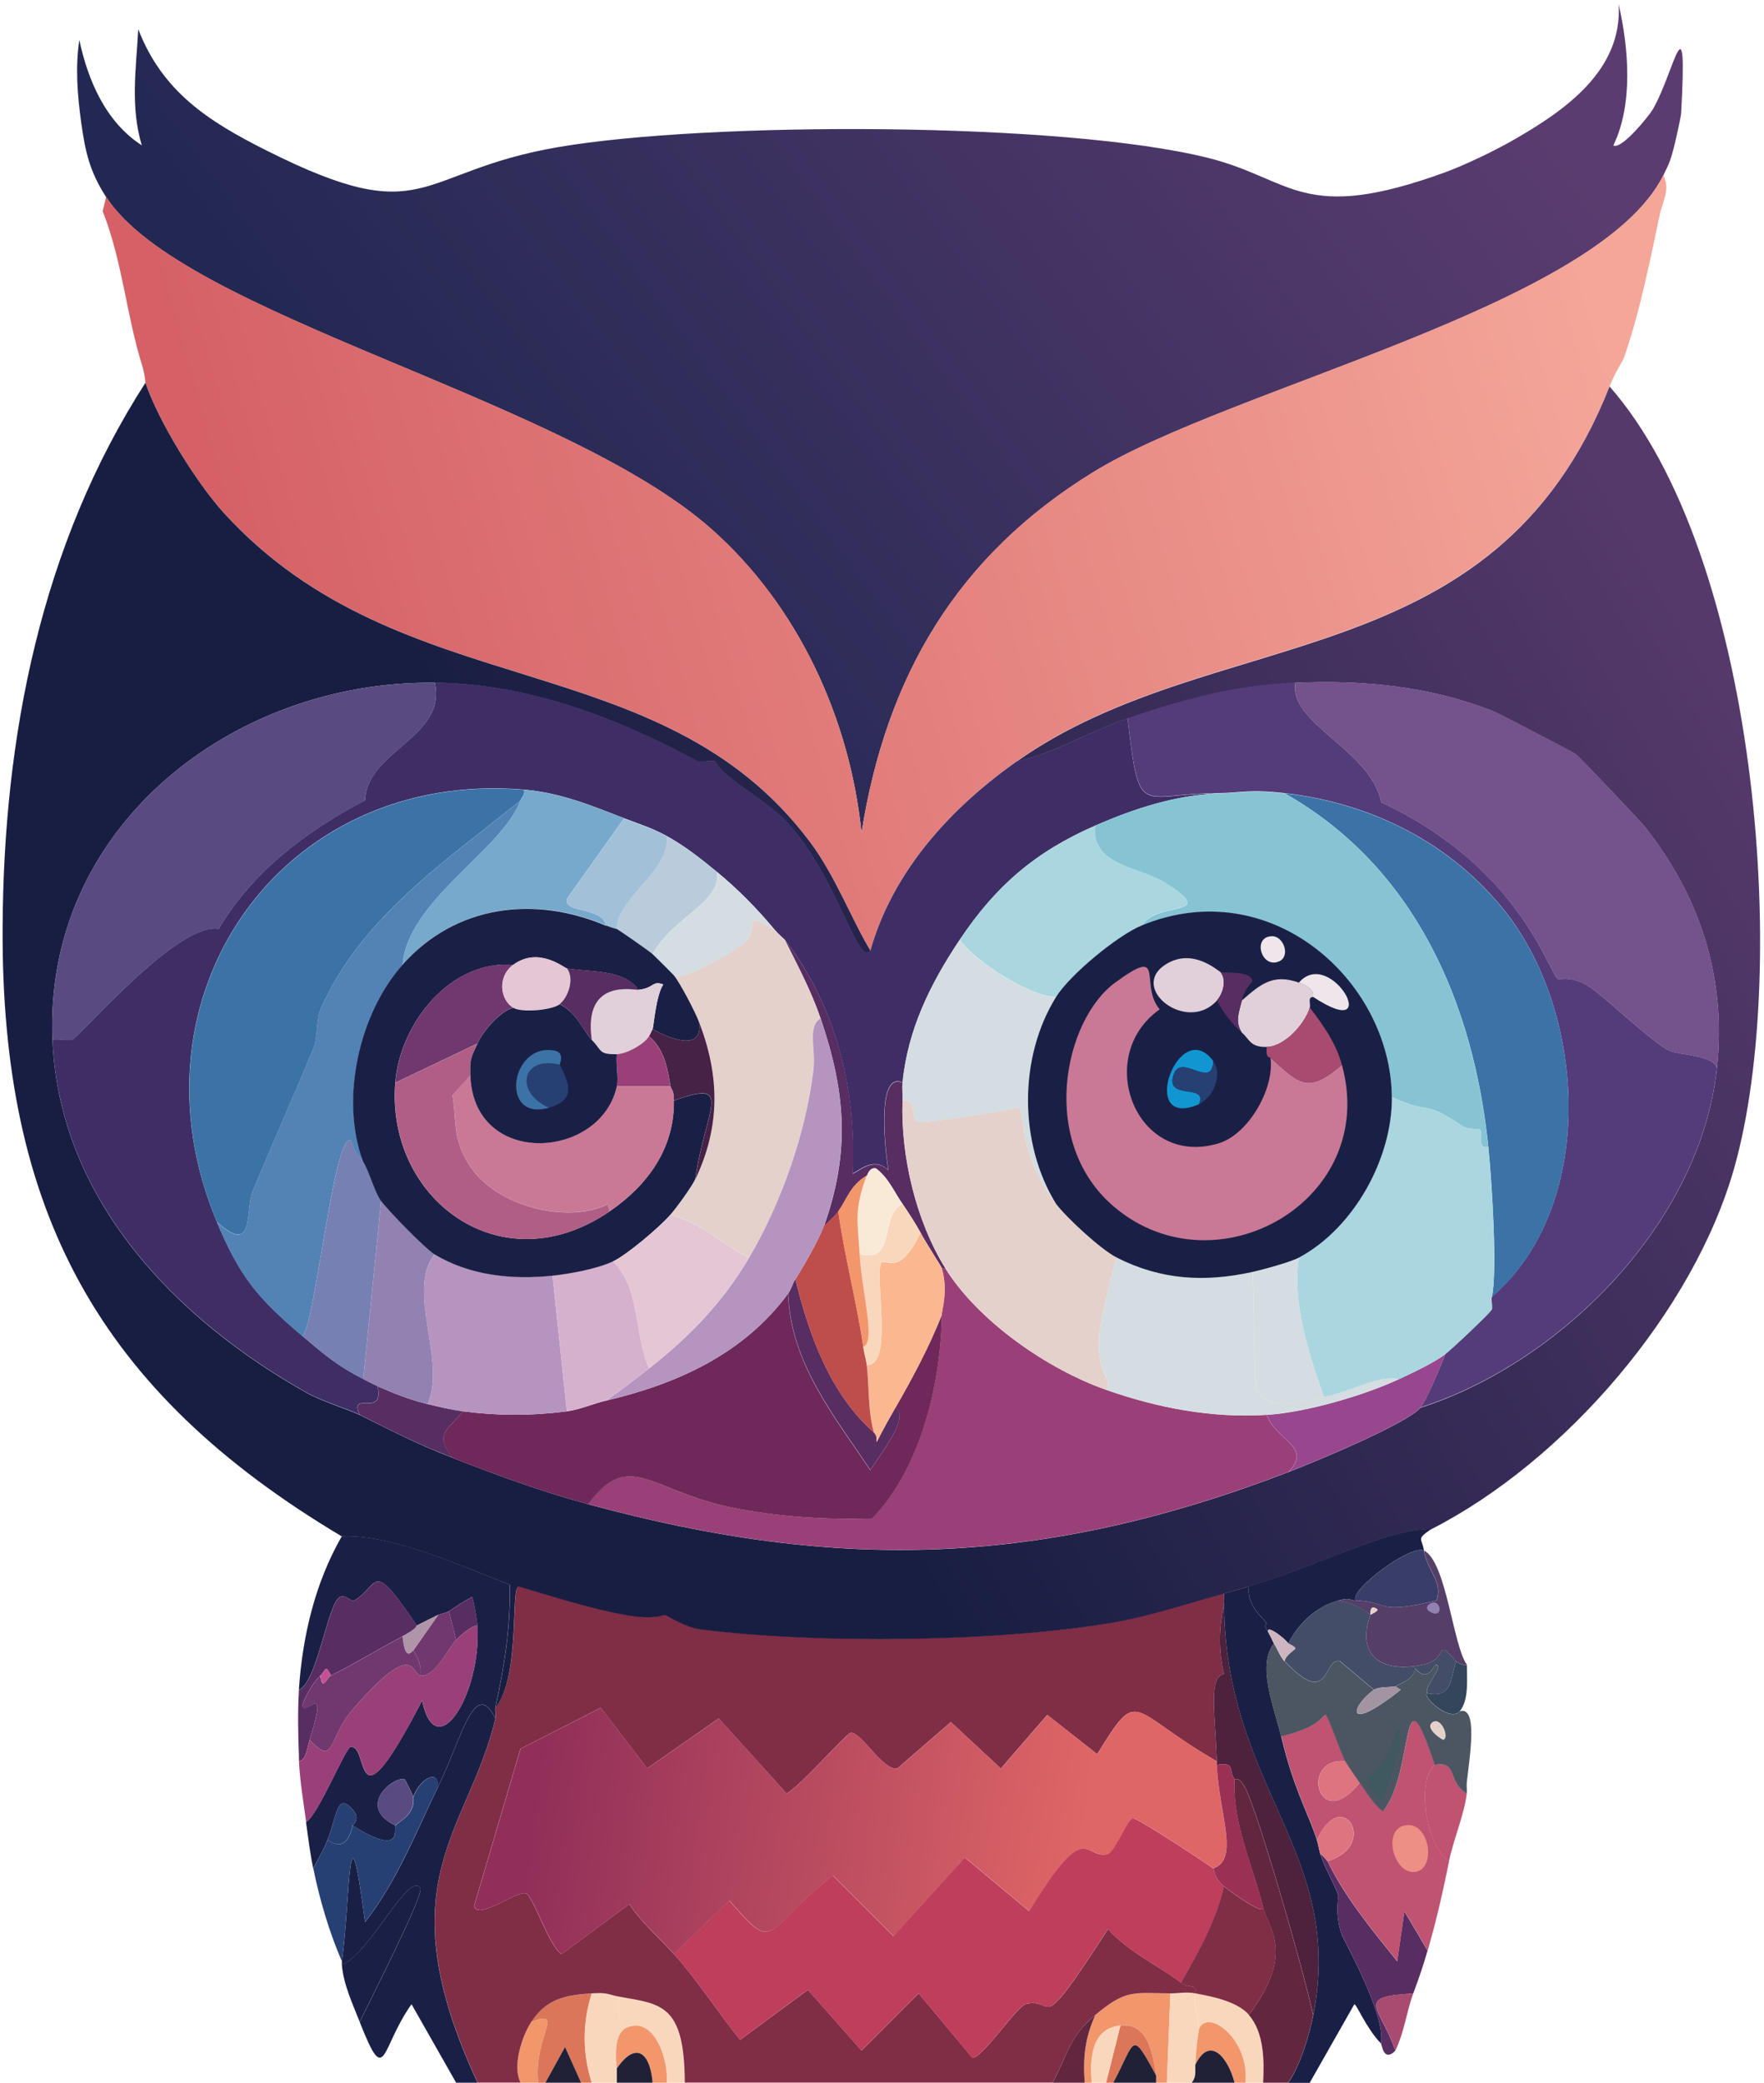 <?xml version="1.0" encoding="UTF-8"?>
<!-- Generated by Pixelmator Pro 3.5.1 -->
<svg width="155" height="183" viewBox="0 0 155 183" xmlns="http://www.w3.org/2000/svg">
    <g id="Group">
        <g id="g1">
            <path id="Path" fill="#f2966c" stroke="none" d="M 102.84 175.15 L 102.53 183 C 102.22 183 101.9 183 101.59 183 L 101.59 182.37 C 101.25 180.3 100.87 177.74 98.45 177.98 C 96.08 178.21 95.71 180.54 95.94 183 C 95.73 183 95.52 183 95.31 183 C 95.15 180.79 95.33 179.05 96.25 177.04 C 98.96 174.79 99.55 175.13 102.84 175.16 Z"/>
            <path id="path1" fill="#f9d7bc" stroke="none" d="M 109.75 177.04 C 111.08 178.56 111.12 181.09 111.01 183 C 110.49 183 109.96 183 109.44 183 C 109.84 179.22 106.15 176.41 105.36 178.29 C 105.35 177.3 104.81 176.19 105.05 175.15 C 106.54 175.42 108.73 175.86 109.76 177.03 Z"/>
            <path id="path2" fill="#f9d7bc" stroke="none" d="M 105.04 175.15 C 104.81 176.18 105.34 177.3 105.35 178.29 C 105.35 178.45 105.12 179.25 105.04 181.43 C 105.02 182.04 105.14 182.45 104.73 183 C 104 183 103.27 183 102.53 183 L 102.84 175.15 C 103.64 175.15 104.16 174.99 105.04 175.15 Z"/>
            <path id="path3" fill="#f2966c" stroke="none" d="M 109.43 183 C 109.12 183 108.8 183 108.49 183 C 107.93 180.88 106.35 178.75 105.04 181.43 C 105.13 179.26 105.36 178.45 105.35 178.29 C 106.14 176.4 109.83 179.21 109.43 183 Z"/>
            <path id="path4" fill="#db7658" stroke="none" d="M 101.59 182.37 C 99.34 178.23 99.81 179.28 97.82 183 C 97.61 183 97.4 183 97.19 183 L 98.45 177.98 C 100.87 177.74 101.25 180.31 101.59 182.37 Z"/>
            <path id="path5" fill="#202037" stroke="none" d="M 108.49 183 C 107.23 183 105.98 183 104.72 183 C 105.14 182.45 105.01 182.04 105.03 181.43 C 106.34 178.75 107.93 180.88 108.48 183 Z"/>
            <path id="path6" fill="#202037" stroke="none" d="M 101.59 182.37 L 101.59 183 C 100.33 183 99.08 183 97.82 183 C 99.81 179.29 99.34 178.23 101.59 182.37 Z"/>
            <path id="path7" fill="#f9d7bc" stroke="none" d="M 98.45 177.98 L 97.19 183 C 96.77 183 96.35 183 95.93 183 C 95.7 180.54 96.07 178.21 98.44 177.98 Z"/>
        </g>
        <g id="g2">
            <path id="path8" fill="#db7658" stroke="none" d="M 52 175.15 C 51.18 177.75 51.17 180.37 52 183 C 51.69 183 51.37 183 51.06 183 L 49.65 179.86 L 47.92 183 C 47.71 183 47.5 183 47.29 183 C 46.85 178.93 49.74 176.49 46.66 177.67 C 48.02 175.59 49.74 175.31 51.99 175.16 Z"/>
            <path id="path9" fill="#f9d7bc" stroke="none" d="M 54.51 175.47 C 53.94 176.57 54.84 178.08 54.82 178.29 C 54.81 178.47 53.89 178.57 54.19 181.74 L 54.19 183 C 53.46 183 52.73 183 51.99 183 C 51.16 180.38 51.17 177.75 51.99 175.15 C 53.44 175.05 53.32 175.25 54.5 175.46 Z"/>
            <path id="path10" fill="#f9d7bc" stroke="none" d="M 60.16 183 C 59.64 183 59.11 183 58.59 183 C 58.75 180.78 57.36 176.86 54.82 178.29 C 54.83 178.08 53.93 176.56 54.51 175.47 C 58.1 176.12 60.13 176.14 60.16 183 Z"/>
            <path id="path11" fill="#f2966c" stroke="none" d="M 58.59 183 C 58.17 183 57.75 183 57.33 183 C 57.12 180.4 55.89 179.3 54.19 181.74 C 53.89 178.56 54.81 178.47 54.82 178.29 C 57.35 176.86 58.74 180.78 58.59 183 Z"/>
            <path id="path12" fill="#f2966c" stroke="none" d="M 47.3 183 C 46.78 183 46.25 183 45.73 183 C 45.01 181.59 45.83 178.96 46.67 177.67 C 49.75 176.49 46.86 178.93 47.3 183 Z"/>
            <path id="path13" fill="#202037" stroke="none" d="M 57.34 183 C 56.29 183 55.25 183 54.2 183 L 54.2 181.74 C 55.9 179.29 57.13 180.4 57.34 183 Z"/>
            <path id="path14" fill="#202037" stroke="none" d="M 51.06 183 C 50.01 183 48.97 183 47.92 183 L 49.65 179.86 L 51.06 183 Z"/>
        </g>
        <g id="g3">
            <g id="g4">
                <g id="g5">
                    <path id="path15" fill="#802d46" stroke="none" d="M 107.55 140.01 C 107.51 140.31 107.61 140.66 107.55 140.95 C 107.11 143.03 107.04 145 107.55 147.07 C 106.17 147.38 106.78 150.52 106.92 154.76 C 99.08 150.24 100.17 148.05 96.41 154.13 L 92.02 150.68 L 87.94 155.39 L 83.55 151.31 L 78.84 155.39 C 77.6 155.62 75.66 152.16 74.76 152.25 C 74.37 152.29 70.14 157.13 69.11 157.58 L 63.15 150.99 L 56.87 155.38 L 52.79 150.05 C 50.437 151.25 48.083 152.453 45.73 153.66 L 41.65 167.47 C 41.98 168.78 45.37 166.11 46.2 166.37 C 46.84 166.57 48.26 171.06 49.34 171.7 L 55.3 167.31 C 56.38 168.96 57.92 170.26 59.22 171.7 C 61.34 174.06 63.04 176.76 65.03 179.23 C 67.017 177.763 69.003 176.3 70.99 174.84 L 75.7 180.17 L 80.72 175.15 L 85.43 180.8 C 86.24 180.97 89.33 176.29 90.14 176.09 C 92.87 175.42 90.97 179.38 97.36 169.5 C 99.16 171.51 101.69 172.65 103.79 174.21 C 104.57 174.79 105.19 174.23 105.05 175.15 C 104.17 174.99 103.66 175.15 102.85 175.15 C 99.56 175.13 98.97 174.78 96.26 177.03 C 93.94 178.96 93.88 180.42 92.49 182.99 C 81.72 182.99 70.94 182.99 60.17 182.99 C 60.14 176.13 58.11 176.1 54.52 175.46 C 53.34 175.25 53.46 175.05 52.01 175.15 C 49.76 175.3 48.04 175.58 46.68 177.66 C 45.83 178.96 45.01 181.59 45.74 182.99 C 44.48 182.99 43.23 182.99 41.97 182.99 C 33.76 165.29 41.18 160.97 43.54 150.98 C 43.61 150.7 43.48 150.33 43.54 150.04 C 45.76 147.33 44.85 139.44 45.58 139.37 C 48.64 140.27 51.86 141.32 54.99 141.88 C 57.56 142.34 58.27 141.85 58.44 141.88 C 58.61 141.91 60.23 142.96 61.58 143.14 C 71.75 144.44 87.89 144.27 97.98 142.51 C 101.05 141.97 104.5 140.83 107.55 140 Z"/>
                    <path id="path16" fill="#63263f" stroke="none" d="M 115.39 177.04 C 115.04 178.86 114.24 181.47 113.19 183 C 112.46 183 111.73 183 110.99 183 C 111.1 181.08 111.07 178.56 109.73 177.04 C 113.85 171.6 111.41 169.37 110.99 167.63 C 110.08 163.86 108.27 160.23 108.48 156.33 C 108.52 156.38 108.85 156.03 109.42 157.11 C 110.53 159.21 114.54 173.14 115.38 177.04 Z"/>
                    <path id="path17" fill="#63263f" stroke="none" d="M 96.25 177.04 C 95.33 179.05 95.15 180.8 95.31 183 C 94.37 183 93.43 183 92.49 183 C 93.88 180.43 93.93 178.96 96.26 177.04 Z"/>
                    <g id="g6">
                        <linearGradient id="linearGradient1" x1="46.92" y1="157.59" x2="102.97" y2="164.6" gradientUnits="userSpaceOnUse">
                            <stop offset="1e-05" stop-color="#912f59" stop-opacity="1"/>
                            <stop offset="0.86" stop-color="#df6666" stop-opacity="1"/>
                        </linearGradient>
                        <path id="path18" fill="url(#linearGradient1)" stroke="none" d="M 106.92 154.75 C 106.92 154.85 106.92 154.96 106.92 155.06 C 107.08 159.35 108.94 163.34 106.61 164.16 C 106.28 163.91 99.96 159.69 99.55 159.77 C 99.1 159.85 97.97 162.74 97.35 162.91 C 95.26 163.47 95.65 159.42 90.45 167.93 L 84.8 163.22 L 78.52 170.12 L 73.19 164.79 C 66.82 169.86 68.3 171.77 64.09 166.99 L 59.23 171.7 C 57.93 170.25 56.39 168.96 55.31 167.31 L 49.35 171.7 C 48.27 171.05 46.85 166.56 46.21 166.37 C 45.38 166.11 41.99 168.77 41.66 167.47 L 45.74 153.66 C 48.093 152.46 50.447 151.257 52.8 150.05 L 56.88 155.38 L 63.16 150.99 L 69.12 157.58 C 70.14 157.13 74.38 152.29 74.77 152.25 C 75.67 152.16 77.61 155.62 78.85 155.39 L 83.56 151.31 L 87.95 155.39 L 92.03 150.68 L 96.42 154.13 C 100.18 148.04 99.09 150.24 106.93 154.76 Z"/>
                        <path id="path19" fill="#be3e5c" stroke="none" d="M 106.61 164.17 C 106.68 164.23 106.66 165.01 107.55 165.74 C 106.87 168.81 105.31 171.49 103.78 174.21 C 101.68 172.65 99.15 171.51 97.35 169.5 C 90.96 179.38 92.86 175.42 90.13 176.09 C 89.32 176.29 86.24 180.97 85.42 180.8 L 80.71 175.15 L 75.69 180.17 L 70.98 174.84 C 68.993 176.307 67.007 177.77 65.02 179.23 C 63.04 176.76 61.34 174.06 59.21 171.7 L 64.07 166.99 C 68.28 171.77 66.8 169.86 73.17 164.79 L 78.5 170.12 L 84.78 163.22 L 90.43 167.93 C 95.63 159.42 95.25 163.47 97.33 162.91 C 97.95 162.74 99.07 159.86 99.53 159.77 C 99.94 159.69 106.26 163.91 106.59 164.16 Z"/>
                    </g>
                    <path id="path20" fill="#4e213c" stroke="none" d="M 115.39 177.04 C 114.55 173.14 110.54 159.22 109.43 157.11 C 108.86 156.03 108.53 156.37 108.49 156.33 C 107.89 155.57 108.63 154.8 106.92 155.07 C 106.92 154.97 106.92 154.86 106.92 154.76 C 106.78 150.52 106.17 147.38 107.55 147.07 C 107.04 145 107.11 143.03 107.55 140.95 C 107.69 157.13 118.18 162.74 115.4 177.04 Z"/>
                    <path id="path21" fill="#802d46" stroke="none" d="M 111 167.62 C 111.42 169.37 113.86 171.59 109.74 177.03 C 108.71 175.86 106.53 175.42 105.03 175.15 C 105.18 174.23 104.56 174.79 103.77 174.21 C 105.3 171.49 106.85 168.81 107.54 165.74 C 108.23 166.31 111.09 168.34 110.99 167.62 Z"/>
                    <path id="path22" fill="#9b3055" stroke="none" d="M 108.49 156.32 C 108.29 160.22 110.09 163.85 111 167.62 C 111.1 168.34 108.24 166.3 107.55 165.74 C 106.66 165.01 106.68 164.23 106.61 164.17 C 108.95 163.35 107.09 159.36 106.92 155.07 C 108.63 154.8 107.89 155.57 108.49 156.33 Z"/>
                </g>
                <g id="g7">
                    <path id="path23" fill="#1a2045" stroke="none" d="M 43.53 150.99 C 41.17 160.98 33.75 165.3 41.96 183 C 41.33 183 40.7 183 40.08 183 L 36.16 176.1 C 33.4 179.98 33.94 183.59 31.61 177.67 C 32.25 176.29 37.3 166.44 36.94 165.9 C 35.92 164.36 32.46 171.71 30.04 172.65 C 30.04 172.55 30.04 172.44 30.04 172.34 C 30.84 166.49 30.54 157.24 32.08 168.89 C 34.9 165.25 36.54 161.04 38.51 156.96 C 40.63 152.59 41.71 147.38 43.53 151 Z"/>
                    <path id="path24" fill="#1a2045" stroke="none" d="M 43.53 150.05 C 43.47 150.34 43.6 150.71 43.53 150.99 C 41.71 147.37 40.63 152.58 38.51 156.95 C 38.44 155.26 36.76 156.53 36.31 157.89 C 36.31 157.8 35.61 156.34 35.53 156.32 C 34.46 156.11 31.32 158.77 34.75 160.4 C 34.56 160.61 35.52 163.25 30.98 160.4 C 31 160.33 31.74 159.85 30.98 158.99 C 29.62 157.45 29.62 159.49 28.78 161.66 C 28.46 162.5 27.94 163.36 27.52 164.17 C 27.25 162.86 27.07 161.42 26.89 160.09 C 27.93 159.54 30.35 153.55 30.81 153.5 C 32.53 153.31 30.88 161.38 37.09 149.42 C 38.32 155.25 42.32 148.8 41.95 142.83 C 41.93 142.44 41.58 140.4 41.48 140.32 C 40.67 140.72 39.55 141.53 39.44 141.58 C 38.9 141.81 38.54 141.87 38.5 141.89 C 37.88 142.2 37.23 142.51 36.62 142.83 C 32.54 136.77 33.38 139.31 31.13 140.63 C 30.87 140.79 30.38 140.07 29.87 140.32 C 28.78 140.86 27.9 147.8 26.26 148.48 C 26.58 143.76 27.67 139.11 30.03 134.99 C 34.39 134.76 40.5 137.58 44.78 139.23 C 44.88 142.91 44.3 146.48 43.52 150.06 Z"/>
                    <path id="path25" fill="#274073" stroke="none" d="M 38.51 156.95 C 36.53 161.03 34.89 165.24 32.08 168.88 C 30.54 157.23 30.84 166.48 30.04 172.33 C 28.92 169.75 28.09 166.92 27.53 164.17 C 27.94 163.36 28.46 162.49 28.79 161.66 C 30.04 162.56 30.67 161.81 30.99 160.4 C 35.52 163.25 34.56 160.61 34.76 160.4 C 35.2 159.93 36.47 159.45 36.33 157.89 C 36.78 156.53 38.45 155.26 38.53 156.95 Z"/>
                    <path id="path26" fill="#572d62" stroke="none" d="M 36.63 142.83 C 36.56 142.87 36.74 143.04 35.37 143.77 C 33.27 144.9 31.2 146.15 29.09 147.22 C 28.55 146.19 28.69 146.73 28.15 147.22 C 27.31 147.98 26.52 149.74 26.58 149.89 C 26.94 150.79 28.9 147.44 27.21 152.87 C 26.94 153.75 26.9 154.63 26.27 154.75 C 26.27 154.65 26.27 154.54 26.27 154.44 C 26.2 152.64 26.15 150.24 26.27 148.48 C 27.91 147.8 28.79 140.86 29.88 140.32 C 30.38 140.07 30.87 140.79 31.14 140.63 C 33.39 139.31 32.55 136.77 36.63 142.83 Z"/>
                    <path id="path27" fill="#1a2045" stroke="none" d="M 31.61 177.66 C 30.99 176.09 30.17 174.34 30.04 172.64 C 32.46 171.7 35.93 164.35 36.94 165.89 C 37.3 166.43 32.24 176.28 31.61 177.66 Z"/>
                    <path id="path28" fill="#594b81" stroke="none" d="M 36.31 157.89 C 36.45 159.46 35.18 159.93 34.74 160.4 C 31.31 158.77 34.46 156.11 35.52 156.32 C 35.61 156.34 36.3 157.8 36.3 157.89 Z"/>
                    <path id="path29" fill="#274073" stroke="none" d="M 30.98 160.4 C 30.66 161.81 30.03 162.56 28.78 161.66 C 29.62 159.49 29.62 157.45 30.98 158.99 C 31.74 159.85 31 160.33 30.98 160.4 Z"/>
                    <g id="g8">
                        <path id="path30" fill="#9a4078" stroke="none" d="M 41.96 142.83 C 42.32 148.8 38.32 155.25 37.1 149.42 C 30.9 161.38 32.54 153.31 30.82 153.5 C 30.36 153.55 27.94 159.54 26.9 160.09 C 26.66 158.31 26.36 156.55 26.27 154.76 C 26.9 154.64 26.94 153.76 27.21 152.88 C 29.45 155.28 28.77 152.76 30.98 150.21 C 36.49 143.83 36.15 147.13 36.94 147.23 C 38.18 147.38 39.33 144.92 40.08 144.09 C 40.39 143.75 41.46 142.81 41.96 142.83 Z"/>
                        <path id="path31" fill="#70386f" stroke="none" d="M 40.08 144.09 C 39.34 144.92 38.18 147.38 36.94 147.23 C 37.04 146.39 36.78 145.72 36.31 145.03 L 38.51 141.89 C 38.51 141.89 38.91 141.8 39.45 141.58 L 40.08 144.09 Z"/>
                        <path id="path32" fill="#572d62" stroke="none" d="M 41.96 142.83 C 41.46 142.8 40.38 143.75 40.08 144.09 L 39.45 141.58 C 39.56 141.53 40.68 140.72 41.49 140.32 C 41.59 140.4 41.94 142.44 41.96 142.83 Z"/>
                        <path id="path33" fill="#b094a8" stroke="none" d="M 38.51 141.89 L 36.31 145.03 C 36.25 144.94 35.61 146.22 35.37 143.77 C 36.74 143.03 36.56 142.86 36.63 142.83 C 37.25 142.51 37.89 142.2 38.51 141.89 Z"/>
                        <path id="path34" fill="#70386f" stroke="none" d="M 36.31 145.03 C 36.78 145.72 37.04 146.39 36.94 147.23 C 36.15 147.13 36.49 143.83 30.98 150.21 C 28.78 152.76 29.45 155.27 27.21 152.88 C 28.9 147.45 26.94 150.8 26.58 149.9 C 26.52 149.76 27.31 147.99 28.15 147.23 C 28.34 148.66 28.66 147.45 29.09 147.23 C 31.2 146.16 33.27 144.91 35.37 143.78 C 35.61 146.22 36.25 144.95 36.31 145.04 Z"/>
                        <path id="path35" fill="#c45195" stroke="none" d="M 29.1 147.22 C 28.67 147.44 28.35 148.65 28.16 147.22 C 28.7 146.73 28.56 146.19 29.1 147.22 Z"/>
                    </g>
                </g>
            </g>
            <g id="g9">
                <path id="path36" fill="#1a2045" stroke="none" d="M 109.75 139.38 C 109.48 141.1 111.1 142.23 111.32 142.68 C 111.36 142.75 110.8 142.37 111.63 143.78 C 111.73 143.95 111.84 144.25 111.94 144.41 C 110.42 146.29 111.94 149.96 112.57 152.57 C 113.74 157.41 114.91 159.19 115.71 161.67 C 115.83 162.05 115.9 162.55 116.02 162.93 C 116.48 164.33 117.14 165.27 117.59 166.54 C 117.65 166.7 117.24 168.09 117.9 169.99 C 118.07 170.49 121.79 177.01 121.35 179.56 C 120.02 178.18 119.21 176.09 119 176.11 L 115.08 183.01 C 114.45 183.01 113.82 183.01 113.2 183.01 C 114.25 181.48 115.04 178.87 115.4 177.05 C 118.18 162.75 107.69 157.14 107.55 140.96 C 107.61 140.67 107.51 140.32 107.55 140.02 C 108.26 139.83 109.04 139.6 109.75 139.39 Z"/>
                <path id="path37" fill="#572d62" stroke="none" d="M 116.65 163.54 C 118.2 166.74 120.56 169.58 122.77 172.33 L 123.4 167.94 L 125.44 171.39 C 125.02 172.83 124.7 173.74 124.18 175.16 C 119 175.45 121.23 176.24 122.61 180.18 C 121.56 181.25 121.42 179.62 121.35 179.55 C 121.78 177 118.07 170.47 117.9 169.98 C 117.24 168.08 117.64 166.69 117.59 166.53 C 117.14 165.26 116.48 164.32 116.02 162.92 C 116.17 162.94 116.63 163.51 116.65 163.55 Z"/>
                <path id="path38" fill="#bf5371" stroke="none" d="M 128.89 157.58 C 128.63 159.54 127.72 161.6 127.32 163.54 C 125.43 162.36 124.34 156.7 126.06 155.07 C 128.15 154.67 127.11 156.53 128.88 157.58 Z"/>
                <path id="path39" fill="#a94b71" stroke="none" d="M 124.18 175.15 C 123.6 176.74 123.38 178.6 122.61 180.17 C 121.23 176.22 119 175.44 124.18 175.15 Z"/>
                <path id="path40" fill="#1a2045" stroke="none" d="M 125.75 134.36 C 124.41 135.28 124.95 135.12 125.12 136.24 C 123.97 135.66 118.38 139.84 119.16 140.63 C 118.55 140.6 118.6 140.34 117.59 140.63 C 115.67 141.17 114.13 142.59 113.2 144.4 C 112.66 143.7 110.79 142.44 111.63 143.77 C 110.8 142.36 111.35 142.75 111.32 142.67 C 111.1 142.23 109.48 141.09 109.75 139.37 C 115.64 137.64 121.98 134.27 125.75 134.35 Z"/>
                <path id="path41" fill="#cdb6bf" stroke="none" d="M 113.2 144.4 C 113.2 144.4 113.83 144.67 113.83 144.87 C 113.83 144.94 112.92 145.49 112.89 145.97 C 112.47 145.52 112.28 144.89 111.95 144.4 C 111.84 144.24 111.74 143.94 111.64 143.77 C 110.8 142.44 112.67 143.7 113.21 144.4 Z"/>
                <path id="path42" fill="#33465b" stroke="none" d="M 128.89 146.28 C 128.89 147.46 129.09 149.41 128.26 150.36 C 127.38 151.37 124.87 148.97 125.44 148.79 C 127.64 149.22 127.41 147.55 127.95 145.97 C 128.09 146.13 128.61 146.35 128.89 146.28 Z"/>
                <g id="g10">
                    <path id="path43" fill="#bf5371" stroke="none" d="M 118.22 154.75 C 114.11 154.4 115.84 161.25 119.48 156.63 C 120.12 157.52 120.63 158.45 121.52 159.14 C 124.37 155.67 123.01 145.79 126.07 155.06 C 124.35 156.69 125.43 162.35 127.33 163.53 C 126.78 166.24 126.22 168.72 125.45 171.38 L 123.41 167.93 L 122.78 172.32 C 120.57 169.57 118.21 166.73 116.66 163.53 C 121.23 162.15 117.91 156.8 115.72 161.65 C 114.92 159.17 113.75 157.39 112.58 152.55 C 116.09 151.74 116.27 150.61 116.5 150.67 C 116.72 150.72 117.83 154.09 118.23 154.75 Z"/>
                    <path id="path44" fill="#dd7480" stroke="none" d="M 116.65 163.54 C 116.65 163.54 116.17 162.93 116.02 162.91 C 115.9 162.53 115.83 162.04 115.71 161.65 C 117.9 156.81 121.22 162.15 116.65 163.53 Z"/>
                    <path id="path45" fill="#ed8f85" stroke="none" d="M 123.4 160.4 C 125.61 159.89 126.29 164.23 124.34 164.48 C 122.5 164.72 121.43 160.85 123.4 160.4 Z"/>
                    <path id="path46" fill="#dd7480" stroke="none" d="M 118.22 154.75 C 118.59 155.37 119.05 156.04 119.48 156.63 C 115.85 161.25 114.12 154.39 118.22 154.75 Z"/>
                </g>
                <path id="path47" fill="#444d67" stroke="none" d="M 120.42 141.89 C 119.13 145.51 121.45 147.03 124.97 146.28 C 127.48 145.75 125.96 143.75 127.95 145.97 C 127.41 147.56 127.64 149.23 125.44 148.79 C 125.01 148.29 126.88 146.49 126.22 146.28 C 125.96 146.19 125.57 147.97 124.34 146.59 C 124.25 147.46 123.41 147.77 122.61 148.16 C 122.4 148.27 121.13 148.18 120.73 148.47 L 117.75 145.96 C 116.25 145.53 116.93 150.26 112.89 145.96 C 112.93 145.48 113.83 144.93 113.83 144.86 C 113.83 144.66 113.23 144.42 113.2 144.39 C 114.13 142.59 115.68 141.17 117.59 140.62 C 119.49 140.95 120.27 141.82 120.41 141.88 Z"/>
                <g id="g11">
                    <path id="path48" fill="#4c5662" stroke="none" d="M 112.88 145.97 C 116.93 150.27 116.25 145.54 117.74 145.97 L 120.72 148.48 C 118.69 149.94 118.07 152.43 123.07 148.48 L 122.6 148.17 C 123.4 147.78 124.24 147.47 124.33 146.6 C 125.57 147.97 125.95 146.2 126.21 146.29 C 126.87 146.51 125 148.3 125.43 148.8 C 124.87 148.98 127.37 151.38 128.25 150.37 C 129.89 149.84 129.15 154.25 128.88 156.65 C 128.85 156.96 128.92 157.29 128.88 157.59 C 127.11 156.54 128.14 154.68 126.06 155.08 C 123 145.81 124.36 155.69 121.51 159.16 C 120.62 158.47 120.11 157.54 119.47 156.65 C 119.05 156.06 118.59 155.39 118.21 154.77 C 117.82 154.11 116.7 150.74 116.48 150.69 C 116.25 150.63 116.07 151.76 112.56 152.57 C 111.93 149.96 110.41 146.29 111.93 144.41 C 112.26 144.89 112.45 145.53 112.87 145.98 Z"/>
                    <path id="path49" fill="#40585f" stroke="none" d="M 122.77 151.93 C 123.9 152.04 121.61 158.2 121.2 158.21 C 121.08 158.21 119.89 156.59 120.1 156.17 C 120.22 155.93 121.53 155.7 122.77 151.93 Z"/>
                    <path id="path50" fill="#a295a1" stroke="none" d="M 122.61 148.16 L 123.08 148.47 C 118.07 152.42 118.69 149.93 120.73 148.47 C 121.14 148.18 122.4 148.26 122.61 148.16 Z"/>
                    <path id="path51" fill="#e5d1cc" stroke="none" d="M 125.91 151.3 C 126.64 150.87 127.36 152.61 126.85 152.87 C 126.74 152.92 125.06 151.81 125.91 151.3 Z"/>
                </g>
                <path id="path52" fill="#393e68" stroke="none" d="M 125.12 136.24 C 125.4 138.04 126.82 138.96 126.22 140.63 C 120.84 141.91 122.14 140.75 119.16 140.63 C 118.38 139.84 123.98 135.66 125.12 136.24 Z"/>
                <g id="g12">
                    <path id="path53" fill="#553e68" stroke="none" d="M 128.89 146.28 C 128.61 146.34 128.09 146.13 127.95 145.97 C 125.96 143.76 127.48 145.75 124.97 146.28 C 121.45 147.02 119.13 145.51 120.42 141.89 C 120.43 141.85 121 141.64 121.05 141.42 C 120.28 140.84 120.46 141.9 120.42 141.89 C 120.27 141.84 119.5 140.97 117.6 140.63 C 118.61 140.34 118.56 140.6 119.17 140.63 C 122.15 140.75 120.85 141.91 126.23 140.63 C 126.83 138.96 125.41 138.03 125.13 136.24 C 127.1 137.24 127.67 144.63 128.9 146.28 Z"/>
                    <path id="path54" fill="#9282b2" stroke="none" d="M 125.59 140.95 C 126.65 140.24 126.93 142.44 125.59 141.58 C 125.32 141.41 125.33 141.13 125.59 140.95 Z"/>
                    <path id="path55" fill="#e5d1cc" stroke="none" d="M 120.42 141.89 C 120.42 141.89 120.28 140.84 121.05 141.42 C 121.01 141.64 120.44 141.85 120.42 141.89 Z"/>
                </g>
            </g>
            <g id="g13">
                <linearGradient id="linearGradient2" x1="116.86" y1="-16.86" x2="33.75" y2="43.87" gradientUnits="userSpaceOnUse">
                    <stop offset="1e-05" stop-color="#5b3c70" stop-opacity="1"/>
                    <stop offset="1" stop-color="#222852" stop-opacity="1"/>
                </linearGradient>
                <path id="path56" fill="url(#linearGradient2)" stroke="none" d="M 147.09 12.91 C 146.81 14.05 146.66 14.38 146.15 15.42 C 140.44 26.9 108.2 34.04 96.1 41.47 C 84.11 48.83 77.89 59.39 75.7 73.17 C 74.67 63.14 70.15 53.26 62.52 46.5 C 49.48 34.94 16.05 27.69 9.33 17.32 C 7.89 15.1 7.49 13.35 7.13 10.73 C 6.8 8.33 6.61 5.92 6.97 3.51 C 7.72 7.04 9.28 10.72 12.46 12.77 C 11.44 9.38 11.96 6.03 12.15 2.57 C 14.27 8.07 18.34 10.68 23.45 13.24 C 37.6 20.34 36.4 15.1 49.03 12.93 C 62.16 10.67 93.36 10.68 106.14 13.87 C 113.63 15.74 114.38 19.73 127.01 15.13 C 128.74 14.5 131.36 13.23 132.97 12.31 C 137.54 9.69 142.57 6.19 142.23 0.38 C 143.11 4.21 143.52 9.17 141.76 12.78 C 142.47 13.19 144.9 10.17 145.21 9.64 C 147.07 6.5 148.3 -0.72 147.72 9.95 C 147.7 10.28 147.27 12.19 147.09 12.93 Z"/>
                <linearGradient id="linearGradient3" x1="139.18" y1="23.33" x2="22.57" y2="56.13" gradientUnits="userSpaceOnUse">
                    <stop offset="1e-05" stop-color="#f4a699" stop-opacity="1"/>
                    <stop offset="1" stop-color="#d56167" stop-opacity="1"/>
                </linearGradient>
                <path id="path57" fill="url(#linearGradient3)" stroke="none" d="M 145.84 18.87 C 144.98 22.93 144.06 27.53 142.7 31.42 C 142.61 31.69 141.96 32.63 141.44 33.93 C 131.24 59.76 106.68 54.62 89.35 66.88 C 83.54 70.98 78.46 76.51 76.48 83.51 C 74.8 80.75 73.37 76.91 71.15 73.94 C 57.99 56.42 35.25 62.14 19.68 45.07 C 17.24 42.4 13.92 37 12.78 33.62 C 12.75 33.53 12.76 32.99 12.47 32.05 C 11.09 27.62 10.76 22.95 9.02 18.56 L 9.33 17.3 C 16.05 27.67 49.48 34.93 62.52 46.48 C 70.15 53.24 74.67 63.13 75.7 73.15 C 77.89 59.37 84.11 48.81 96.1 41.45 C 108.2 34.02 140.44 26.88 146.15 15.4 C 146.8 16.62 146.08 17.72 145.84 18.85 Z"/>
                <linearGradient id="linearGradient4" x1="142.83" y1="43.18" x2="13.86" y2="114.75" gradientUnits="userSpaceOnUse">
                    <stop offset="1e-05" stop-color="#55396b" stop-opacity="1"/>
                    <stop offset="0.68" stop-color="#181e42" stop-opacity="1"/>
                </linearGradient>
                <path id="path58" fill="url(#linearGradient4)" stroke="none" d="M 76.48 83.52 C 75.36 85.02 73.63 77.26 69.26 72.38 C 67.36 70.26 63.55 68.44 62.83 66.89 C 62.26 66.83 61.44 66.99 61.26 66.89 C 54.21 63.08 46.37 60.08 38.19 59.99 C 20.47 59.78 3.83 72.65 4.61 91.37 C 5.2 105.39 15.41 115.93 27.05 122.44 C 28.2 123.08 30.8 123.93 31.6 124.32 C 34.72 125.86 36.35 126.75 39.76 128.09 C 43.73 129.65 47.57 131.05 51.69 132.17 C 73.81 138.2 91.74 137.59 113.2 129.35 C 115.44 128.49 123.55 125.13 124.81 123.7 C 137.29 119.66 149.39 107.39 150.86 93.89 C 151.72 86.01 149.41 78.84 144.58 72.71 C 144.13 72.14 138.82 66.54 138.46 66.28 C 138.13 66.04 131.75 62.72 131.24 62.51 C 125.72 60.31 119.72 59.72 113.82 60 C 108.32 60.26 104.24 61.42 99.07 63.14 C 95.75 64.25 92.79 66.14 89.34 66.91 C 106.68 54.65 131.24 59.79 141.43 33.96 C 154.36 48.63 157.34 84.95 152.41 102.53 C 148.86 115.21 137.49 128.39 125.74 134.38 C 121.96 134.3 115.62 137.67 109.74 139.4 C 109.03 139.61 108.25 139.84 107.54 140.03 C 104.49 140.86 101.04 142.01 97.97 142.54 C 87.87 144.3 71.74 144.47 61.57 143.17 C 60.22 143 58.6 141.94 58.43 141.91 C 58.26 141.88 57.55 142.37 54.98 141.91 C 51.84 141.35 48.63 140.3 45.57 139.4 C 44.84 139.47 45.75 147.36 43.53 150.07 C 44.3 146.5 44.89 142.92 44.79 139.24 C 40.51 137.6 34.4 134.78 30.04 135 C 8.62 122.24 0.1 106.36 0.23 81.49 C 0.31 64.73 3.59 47.9 12.78 33.63 C 13.92 37.02 17.25 42.41 19.68 45.08 C 35.25 62.15 57.99 56.43 71.15 73.95 C 73.38 76.92 74.81 80.76 76.48 83.52 Z"/>
                <path id="path59" fill="#3f2e65" stroke="none" d="M 76.48 83.52 C 78.46 76.52 83.54 70.99 89.35 66.89 C 92.79 66.13 95.76 64.23 99.08 63.12 C 100.12 72.07 100.1 69.75 106.93 69.71 C 103.18 69.91 99.68 71.04 96.26 72.53 C 90.98 74.83 87.5 77.83 84.33 82.57 C 81.78 86.39 79.76 90.44 79.31 95.12 C 77.18 94.12 77.61 99.99 78.05 102.81 C 76.89 101.74 75.94 102.53 74.91 103.12 C 75.28 95.77 73.46 88.38 68.95 82.56 C 68.91 82.51 68.45 82.14 68.01 81.62 C 66.52 79.83 64.79 78.07 62.99 76.6 C 61.55 75.42 60.23 74.37 58.6 73.46 C 57.33 72.76 56.16 72.4 54.83 71.89 C 51.91 70.76 49.25 69.65 46.04 69.38 C 24.62 67.59 10.79 87.61 19.05 107.35 C 21.07 112.17 22.64 114.05 26.58 117.39 C 28.53 119.04 29.57 119.96 31.91 121.16 C 32.32 121.37 32.74 121.6 33.17 121.79 C 33.81 124.63 30.62 122.11 31.6 124.3 C 30.8 123.9 28.2 123.06 27.05 122.42 C 15.42 115.91 5.2 105.38 4.61 91.35 C 5.17 91.27 6.06 91.46 6.34 91.35 C 7.1 91.03 15.6 80.98 19.21 81.62 C 22.2 76.56 26.93 73.01 32.08 70.32 C 32.21 65.95 39.31 64.79 38.2 59.96 C 46.38 60.06 54.21 63.05 61.27 66.86 C 61.45 66.96 62.26 66.8 62.84 66.86 C 63.57 68.41 67.37 70.23 69.27 72.35 C 73.64 77.23 75.37 84.99 76.49 83.49 Z"/>
                <path id="path60" fill="#543b79" stroke="none" d="M 113.83 59.98 C 113.2 63.59 120.49 65.9 121.36 70.49 C 133.54 76.19 136.01 85.33 136.89 86.02 C 137.03 86.13 138.15 85.57 140.03 86.96 C 141.41 87.99 145.29 91.63 146.62 92.29 C 147.48 92.72 150.61 92.69 150.86 93.86 C 149.39 107.37 137.3 119.63 124.81 123.67 C 125.31 123.11 126.6 120.02 127.01 118.96 C 127.5 118.6 131 115.31 131.09 115.04 C 131.14 114.69 131.02 114.26 131.09 113.94 C 140.31 106 139.42 89.26 132.35 80.2 C 127.55 74.07 120.5 70.56 112.89 69.69 C 109.63 69.32 109.1 69.68 106.93 69.69 C 100.11 69.73 100.13 72.05 99.08 63.1 C 104.25 61.38 108.33 60.22 113.83 59.96 Z"/>
                <path id="path61" fill="#9a4078" stroke="none" d="M 97.19 122.12 C 101.74 123.72 106.47 124.62 111.31 124.32 C 112.14 126.64 115.4 127.12 113.19 129.34 C 91.73 137.58 73.8 138.19 51.68 132.16 C 55.3 127.25 57.12 131.03 64.39 132.47 C 68.42 133.27 72.53 133.54 76.63 133.41 C 80.91 129 82.65 121.56 82.75 115.52 C 82.75 115.07 83.32 113.4 82.75 111.44 L 83.06 111.44 C 85.97 116.11 92.06 120.31 97.18 122.11 Z"/>
                <path id="path62" fill="#74528c" stroke="none" d="M 150.86 93.87 C 150.61 92.7 147.48 92.73 146.62 92.3 C 145.29 91.63 141.41 87.99 140.03 86.97 C 138.15 85.58 137.03 86.14 136.89 86.03 C 136.01 85.34 133.53 76.2 121.36 70.5 C 120.49 65.9 113.2 63.6 113.83 59.99 C 119.73 59.71 125.72 60.3 131.25 62.5 C 131.75 62.7 138.14 66.02 138.47 66.27 C 138.83 66.53 144.14 72.13 144.59 72.7 C 149.42 78.84 151.72 86 150.87 93.88 Z"/>
                <path id="path63" fill="#594b81" stroke="none" d="M 38.2 59.98 C 39.31 64.8 32.21 65.97 32.08 70.34 C 26.93 73.03 22.2 76.57 19.21 81.64 C 15.6 80.99 7.1 91.05 6.34 91.37 C 6.07 91.48 5.18 91.29 4.61 91.37 C 3.83 72.64 20.47 59.78 38.19 59.99 Z"/>
                <path id="path64" fill="#6f285a" stroke="none" d="M 78.68 123.69 C 80.2 121.05 81.63 118.37 82.76 115.53 C 82.66 121.57 80.92 129.01 76.64 133.42 C 72.54 133.54 68.44 133.28 64.4 132.48 C 57.13 131.03 55.31 127.26 51.69 132.17 C 47.57 131.05 43.73 129.65 39.76 128.09 C 38.16 126.06 39.19 125.76 40.7 124.01 C 43.84 124.41 46.66 124.41 49.8 124.01 C 50.96 123.86 52.12 123.33 53.25 123.07 C 59.5 121.6 65.35 118.96 69.25 113.66 C 69.45 119.75 73.26 124.37 76.47 129.19 C 77.28 127.81 80 124.57 78.67 123.7 Z"/>
                <path id="path65" fill="#98478f" stroke="none" d="M 127.01 118.98 C 126.6 120.04 125.31 123.12 124.81 123.69 C 123.55 125.12 115.44 128.48 113.2 129.34 C 115.41 127.12 112.15 126.64 111.32 124.32 C 114.72 124.11 119.8 122.64 122.93 121.18 C 124.14 120.62 125.96 119.76 127.01 118.98 Z"/>
                <path id="path66" fill="#572d62" stroke="none" d="M 37.57 123.37 C 38.67 123.63 39.58 123.85 40.71 124 C 39.2 125.75 38.17 126.05 39.77 128.08 C 36.36 126.74 34.73 125.86 31.61 124.31 C 30.63 122.12 33.82 124.64 33.18 121.8 C 34.61 122.44 36.04 123 37.57 123.37 Z"/>
                <path id="path67" fill="#572d62" stroke="none" d="M 79.31 95.13 C 79.26 95.64 79.33 96.18 79.31 96.7 C 79.13 101.56 80.49 107.3 83.08 111.45 L 82.77 111.45 C 82.72 111.27 81.3 109.11 80.89 108.31 C 80.56 107.68 79.74 106.4 79.32 105.8 C 78.56 104.72 78.09 103.49 76.97 102.66 C 76.4 102.54 76.23 103.26 76.19 103.29 C 74.73 104.14 74.44 105.37 73.68 106.43 C 73.53 106.64 72.73 107.49 72.42 107.69 C 74.73 101.14 74.3 95.95 72.11 89.49 C 71.28 87.06 70.11 84.87 68.97 82.59 C 73.48 88.41 75.3 95.79 74.93 103.15 C 75.96 102.55 76.91 101.76 78.07 102.84 C 77.63 100.02 77.19 94.15 79.33 95.15 Z"/>
                <path id="path68" fill="#3b73a7" stroke="none" d="M 131.09 113.96 C 131.6 111.69 131.07 103.62 130.78 100.78 C 129.48 88.12 124.31 76.17 112.89 69.71 C 120.5 70.58 127.55 74.09 132.35 80.22 C 139.43 89.27 140.31 106.02 131.09 113.96 Z"/>
                <path id="path69" fill="#572d62" stroke="none" d="M 76.8 125.88 C 77.5 126.5 76.11 128.14 78.68 123.68 C 80.01 124.55 77.29 127.79 76.48 129.17 C 73.27 124.34 69.46 119.73 69.26 113.64 C 69.53 113.28 69.64 112.77 69.89 112.38 C 71.05 117.21 72.94 122.48 76.79 125.87 Z"/>
                <g id="g14">
                    <path id="path70" fill="#fab790" stroke="none" d="M 82.76 111.45 C 83.33 113.41 82.76 115.08 82.76 115.53 C 81.63 118.37 80.2 121.05 78.68 123.69 C 76.11 128.15 77.5 126.51 76.8 125.89 C 76.26 123.95 76.41 121.88 76.17 119.93 C 78.55 120.08 76.81 111.98 77.43 110.99 C 77.77 110.44 79 112.35 80.88 108.32 C 81.3 109.12 82.71 111.28 82.76 111.46 Z"/>
                    <path id="path71" fill="#be4e4b" stroke="none" d="M 75.85 118.35 C 75.94 118.97 76.1 119.42 76.16 119.92 C 76.39 121.87 76.25 123.94 76.79 125.88 C 72.94 122.49 71.05 117.22 69.89 112.39 C 70.64 111.21 71.96 108.93 72.4 107.68 C 72.7 107.48 73.5 106.63 73.66 106.42 C 74.22 110.44 75.27 114.32 75.86 118.35 Z"/>
                    <path id="path72" fill="#f9d7bc" stroke="none" d="M 79.31 105.8 C 79.73 106.4 80.55 107.69 80.88 108.31 C 79 112.33 77.77 110.43 77.43 110.98 C 76.81 111.97 78.55 120.07 76.17 119.92 C 76.11 119.42 75.95 118.97 75.86 118.35 C 77 117.95 75.71 113.5 75.55 110.19 C 78.83 111.06 77.21 106.73 79.32 105.8 Z"/>
                    <path id="path73" fill="#f9ead8" stroke="none" d="M 79.31 105.8 C 77.2 106.73 78.83 111.06 75.54 110.19 C 75.4 107.45 75 106.39 76.17 103.29 C 76.21 103.26 76.38 102.55 76.95 102.66 C 78.07 103.49 78.54 104.71 79.3 105.8 Z"/>
                    <path id="path74" fill="#f2966c" stroke="none" d="M 75.54 110.19 C 75.71 113.49 77 117.95 75.85 118.35 C 75.27 114.32 74.21 110.45 73.65 106.42 C 74.41 105.36 74.7 104.13 76.16 103.28 C 74.99 106.39 75.39 107.44 75.53 110.18 Z"/>
                </g>
                <g id="g15">
                    <g id="g16">
                        <path id="path75" fill="#86c4d4" stroke="none" d="M 112.88 69.71 C 124.3 76.17 129.46 88.12 130.77 100.78 C 129.66 101 130.45 99.62 129.99 99.21 C 129.93 99.16 129.03 99.31 128.42 98.9 C 124.93 96.53 125.68 97.99 122.3 96.39 C 122.21 86.21 111.68 76.67 100.33 81.33 C 101.67 79.11 107.26 80.66 102.37 77.56 C 100.22 76.2 95.74 76.03 96.25 72.54 C 99.67 71.05 103.17 69.91 106.92 69.72 C 109.09 69.71 109.62 69.35 112.88 69.72 Z"/>
                        <path id="path76" fill="#aad6df" stroke="none" d="M 96.25 72.53 C 95.74 76.02 100.22 76.19 102.37 77.55 C 107.26 80.65 101.67 79.09 100.33 81.32 C 98.17 82.21 94 85.66 92.8 87.6 C 90.49 87.58 85.69 84.47 84.33 82.58 C 87.49 77.84 90.98 74.84 96.26 72.54 Z"/>
                        <path id="path77" fill="#d4dde1" stroke="none" d="M 92.8 87.6 C 89.49 92.93 89.52 100.49 92.8 105.8 C 89.39 101.38 90.1 97.64 89.5 97.33 C 88.4 97.62 81.13 98.73 80.71 98.59 C 79.92 98.31 80.61 96.46 79.3 96.71 C 79.32 96.19 79.25 95.65 79.3 95.14 C 79.75 90.46 81.77 86.41 84.32 82.59 C 85.68 84.48 90.48 87.59 92.79 87.61 Z"/>
                        <path id="path78" fill="#aad6df" stroke="none" d="M 130.77 100.78 C 131.06 103.62 131.59 111.69 131.08 113.96 C 131.01 114.28 131.13 114.71 131.08 115.06 C 130.99 115.33 127.49 118.62 127 118.98 C 125.95 119.75 124.13 120.61 122.92 121.18 C 121.01 120.81 118.89 122.26 116.33 122.75 C 115.01 118.99 113.52 114.43 114.13 110.51 C 118.99 107.9 122.34 101.75 122.29 96.39 C 125.67 97.99 124.92 96.53 128.41 98.9 C 129.02 99.31 129.92 99.16 129.98 99.21 C 130.44 99.62 129.65 101 130.76 100.78 Z"/>
                        <path id="path79" fill="#e5d1cc" stroke="none" d="M 92.8 105.8 C 93.76 107.04 96.78 109.82 98.13 110.51 C 97.67 111.75 96.58 116.91 96.56 117.26 C 96.36 121.07 97.88 121.05 97.19 122.12 C 92.07 120.32 85.98 116.12 83.07 111.45 C 80.48 107.3 79.13 101.56 79.3 96.7 C 80.61 96.46 79.92 98.31 80.71 98.58 C 81.13 98.73 88.4 97.61 89.5 97.32 C 90.1 97.63 89.39 101.37 92.8 105.79 Z"/>
                        <path id="path80" fill="#d4dde1" stroke="none" d="M 110.06 111.76 C 110.18 113.29 110.19 121.48 110.37 121.96 C 111.24 124.25 114.77 123.04 116.33 122.74 C 118.89 122.25 121.01 120.81 122.92 121.17 C 119.78 122.63 114.71 124.1 111.31 124.31 C 106.47 124.61 101.73 123.71 97.19 122.11 C 97.89 121.03 96.36 121.06 96.56 117.25 C 96.58 116.9 97.67 111.75 98.13 110.5 C 102.04 112.47 105.86 112.67 110.06 111.76 Z"/>
                        <path id="path81" fill="#d4dde1" stroke="none" d="M 114.14 110.51 C 113.53 114.43 115.02 118.99 116.34 122.75 C 114.77 123.05 111.25 124.26 110.38 121.97 C 110.2 121.49 110.18 113.3 110.07 111.77 C 111.06 111.55 113.45 110.89 114.15 110.51 Z"/>
                    </g>
                    <g id="g17">
                        <path id="path82" fill="#1a2045" stroke="none" d="M 122.3 96.38 C 122.35 101.74 119 107.89 114.14 110.5 C 113.44 110.88 111.05 111.54 110.06 111.76 C 105.86 112.68 102.04 112.48 98.13 110.5 C 96.77 109.82 93.75 107.03 92.8 105.79 C 89.52 100.48 89.49 92.92 92.8 87.59 C 94 85.66 98.17 82.2 100.33 81.31 C 111.68 76.65 122.2 86.2 122.3 96.37 Z"/>
                        <g id="g18">
                            <path id="path83" fill="#e1d0d9" stroke="none" d="M 114.14 86.34 C 115.73 86.91 115.32 87.55 115.4 87.6 C 114.86 87.6 115.19 88.2 115.09 88.54 C 114.65 89.98 112.89 91.95 111.32 91.99 C 109.84 92.03 109.8 91.31 109.12 90.73 C 108.48 89.77 108.89 88.86 109.12 87.91 C 110.77 86.46 111.87 85.53 114.14 86.34 Z"/>
                            <g id="g19">
                                <path id="path84" fill="#c97996" stroke="none" d="M 111.63 92.93 C 114.28 95.29 114.9 96.09 117.91 93.56 C 121.19 105.47 106.91 113.55 97.98 106.11 C 91.18 100.44 93.49 89.63 97.98 86.34 C 102.57 82.98 100.05 86.49 101.9 88.69 C 96.06 92.79 99.78 102.66 107.08 100.46 C 109.71 99.67 112.02 95.62 111.63 92.93 Z"/>
                                <path id="path85" fill="#a94b71" stroke="none" d="M 117.91 93.56 C 114.9 96.09 114.28 95.29 111.63 92.93 C 111.63 92.88 111.17 93.07 111.32 91.99 C 112.89 91.95 114.65 89.98 115.09 88.54 C 116.27 90.06 117.4 91.68 117.91 93.56 Z"/>
                            </g>
                            <path id="path86" fill="#e1d0d9" stroke="none" d="M 107.24 85.4 C 107.82 86.11 107.47 87.31 106.93 87.91 C 104.32 90.84 99.19 86.86 102.38 84.77 C 104.78 83.2 107 85.31 107.24 85.4 Z"/>
                            <path id="path87" fill="#eee6ea" stroke="none" d="M 115.39 87.6 C 115.32 87.55 115.72 86.91 114.13 86.34 C 116.94 83.08 121.73 91.77 115.39 87.6 Z"/>
                            <g id="g20">
                                <path id="path88" fill="#1196d1" stroke="none" d="M 106.61 93.25 C 106.52 95.77 103.84 92.56 103.16 94.35 C 102.24 96.79 106.19 95.11 105.36 97.02 C 99.86 99.4 103.59 89.09 106.62 93.25 Z"/>
                                <path id="path89" fill="#572d62" stroke="none" d="M 109.12 87.91 C 108.89 88.87 108.48 89.78 109.12 90.73 C 108.22 89.97 107.49 88.92 106.92 87.91 C 107.46 87.3 107.82 86.11 107.23 85.4 C 107.59 85.54 109.88 85.25 110.05 86.18 C 110.07 86.3 109.37 86.81 109.11 87.91 Z"/>
                            </g>
                            <path id="path90" fill="#274073" stroke="none" d="M 105.35 97.01 C 106.18 95.11 102.23 96.78 103.15 94.34 C 103.83 92.55 106.51 95.76 106.6 93.24 C 107.48 94.45 106.58 96.47 105.34 97.01 Z"/>
                            <path id="path91" fill="#eee6ea" stroke="none" d="M 111.79 82.26 C 112.79 82.26 113.4 84 112.42 84.46 C 110.84 85.19 109.98 82.27 111.79 82.26 Z"/>
                        </g>
                    </g>
                </g>
                <g id="g21">
                    <path id="path92" fill="#3b73a7" stroke="none" d="M 46.04 69.4 C 46.15 69.83 45.85 70 45.73 70.34 C 39.09 75.7 31.7 80.62 28.16 88.7 C 27.78 89.57 27.92 91.23 27.53 92.15 C 25.8 96.34 23.91 100.51 22.2 104.7 C 21.5 106.42 22.43 110.39 19.06 107.37 C 10.8 87.62 24.63 67.6 46.05 69.4 Z"/>
                    <path id="path93" fill="#e5d1cc" stroke="none" d="M 68.01 81.64 C 68.45 82.16 68.91 82.53 68.95 82.58 C 70.09 84.86 71.26 87.05 72.09 89.48 C 70.91 90.21 71.69 92.16 71.46 94.03 C 70.8 99.54 68.64 105.7 65.81 110.51 C 63.4 109.29 61.58 107.42 58.91 106.74 C 59.48 106.1 60.78 104.3 61.11 103.6 C 63.31 98.95 63.26 94.54 61.42 89.79 C 61.06 88.85 59.79 86.42 59.22 85.71 C 59.92 86.29 64.84 83.36 65.34 82.89 C 66.98 81.34 64.96 79.97 68.01 81.63 Z"/>
                    <path id="path94" fill="#5383b5" stroke="none" d="M 45.73 70.34 C 44.11 74.72 35.83 79.09 35.37 84.78 C 31.55 89.1 29.89 96.6 31.92 102.04 C 31.86 101.95 31.14 101.41 30.82 100.16 C 29.31 99.7 27.71 116.27 26.58 117.42 C 22.64 114.08 21.06 112.19 19.05 107.38 C 22.42 110.4 21.49 106.43 22.19 104.71 C 23.9 100.51 25.79 96.34 27.52 92.16 C 27.9 91.24 27.77 89.58 28.15 88.71 C 31.69 80.63 39.08 75.71 45.72 70.35 Z"/>
                    <path id="path95" fill="#76a9cc" stroke="none" d="M 54.83 71.91 L 49.81 78.97 C 49.46 80.28 52.89 79.63 53.26 81.32 C 47.02 78.65 40.06 79.47 35.37 84.77 C 35.82 79.08 44.11 74.72 45.73 70.33 C 45.86 69.99 46.15 69.82 46.04 69.39 C 49.24 69.66 51.91 70.77 54.83 71.9 Z"/>
                    <path id="path96" fill="#7780b2" stroke="none" d="M 31.92 102.03 C 32.49 102.96 32.92 104.7 33.49 105.48 C 32.97 110.713 32.447 115.943 31.92 121.17 C 29.58 119.98 28.53 119.05 26.59 117.4 C 27.71 116.25 29.32 99.68 30.83 100.14 C 31.15 101.4 31.87 101.93 31.93 102.02 Z"/>
                    <path id="path97" fill="#9282b2" stroke="none" d="M 38.2 110.19 C 35.65 113.42 39.28 119.63 37.57 123.37 C 36.04 123.01 34.61 122.44 33.18 121.8 C 32.76 121.61 32.34 121.38 31.92 121.17 C 32.44 115.937 32.963 110.707 33.49 105.48 C 34.14 106.36 37.41 109.71 38.2 110.19 Z"/>
                    <path id="path98" fill="#baccdb" stroke="none" d="M 62.99 76.61 C 63.44 79.29 59.15 80.54 57.34 83.83 C 57.05 83.57 54.49 81.78 54.2 81.63 C 54.2 78.84 58.93 76.5 58.59 73.47 C 60.23 74.38 61.54 75.43 62.98 76.61 Z"/>
                    <path id="path99" fill="#d4dde1" stroke="none" d="M 68.01 81.64 C 64.96 79.97 66.98 81.35 65.34 82.9 C 64.84 83.38 59.93 86.3 59.22 85.72 C 59.14 85.62 57.55 84.03 57.34 83.84 C 59.15 80.55 63.43 79.3 62.99 76.62 C 64.79 78.1 66.52 79.85 68.01 81.64 Z"/>
                    <path id="path100" fill="#a2c1d8" stroke="none" d="M 58.59 73.48 C 58.93 76.51 54.21 78.85 54.2 81.64 C 54.16 81.62 53.83 81.57 53.26 81.33 C 52.89 79.64 49.46 80.29 49.81 78.98 L 54.83 71.92 C 56.16 72.43 57.33 72.79 58.6 73.49 Z"/>
                    <path id="path101" fill="#b595bf" stroke="none" d="M 48.55 112.08 L 49.81 124.01 C 46.67 124.41 43.85 124.41 40.71 124.01 C 39.58 123.87 38.67 123.64 37.57 123.38 C 39.27 119.64 35.64 113.43 38.2 110.2 C 41.29 112.08 45.03 112.45 48.56 112.08 Z"/>
                    <path id="path102" fill="#b595bf" stroke="none" d="M 72.4 107.68 C 71.96 108.93 70.64 111.2 69.89 112.39 C 69.64 112.78 69.53 113.28 69.26 113.65 C 65.36 118.96 59.5 121.59 53.26 123.06 C 54.58 122.16 55.77 121.22 57.03 120.24 C 60.58 117.46 63.52 114.41 65.82 110.51 C 68.65 105.7 70.81 99.55 71.47 94.03 C 71.7 92.16 70.91 90.21 72.1 89.48 C 74.3 95.94 74.73 101.13 72.41 107.68 Z"/>
                    <path id="path103" fill="#d6b1cd" stroke="none" d="M 53.89 110.82 C 56.33 113.42 55.69 117.12 57.03 120.23 C 55.78 121.21 54.58 122.16 53.26 123.05 C 52.13 123.32 50.97 123.84 49.81 123.99 L 48.55 112.06 C 50.15 111.89 52.47 111.47 53.88 110.8 Z"/>
                    <path id="path104" fill="#1a2045" stroke="none" d="M 53.26 81.32 C 53.83 81.56 54.16 81.61 54.2 81.63 C 54.49 81.78 57.05 83.57 57.34 83.83 C 57.55 84.02 59.14 85.61 59.22 85.71 C 59.79 86.42 61.05 88.84 61.42 89.79 C 61.82 92.48 58.79 91.26 57.34 90.42 C 57.43 90.23 57.63 87.43 58.28 86.5 C 57.28 86.13 57.5 86.83 56.08 86.97 C 54.86 85.15 51.81 85.43 49.8 85.09 C 49.55 85.05 47.31 83.14 45.09 84.78 C 39.62 84.34 35.15 89.85 34.73 95.14 C 33.93 105.35 44.02 112.97 53.56 106.44 C 56.92 104.14 59.26 100.89 59.21 96.71 C 64.6 94.76 61.97 97.39 61.09 103.61 C 60.76 104.31 59.46 106.1 58.89 106.75 C 57.9 107.88 55.05 110.28 53.87 110.83 C 52.45 111.49 50.13 111.92 48.54 112.09 C 45.01 112.46 41.28 112.09 38.18 110.21 C 37.39 109.73 34.12 106.39 33.47 105.5 C 32.9 104.72 32.47 102.97 31.9 102.05 C 29.87 96.61 31.53 89.11 35.35 84.79 C 40.04 79.49 46.99 78.67 53.24 81.34 Z"/>
                    <path id="path105" fill="#e5c6d5" stroke="none" d="M 65.81 110.51 C 63.51 114.41 60.57 117.46 57.02 120.24 C 55.68 117.12 56.32 113.42 53.88 110.83 C 55.06 110.28 57.91 107.88 58.9 106.75 C 61.58 107.42 63.39 109.29 65.8 110.52 Z"/>
                    <path id="path106" fill="#462247" stroke="none" d="M 61.1 103.6 C 61.98 97.38 64.61 94.74 59.22 96.7 C 59.21 95.73 58.94 95.68 58.91 95.44 C 58.66 93.87 58.36 92.16 57.03 91.05 C 57.12 90.88 57.25 90.61 57.34 90.42 C 58.79 91.26 61.82 92.48 61.42 89.79 C 63.25 94.53 63.31 98.95 61.11 103.6 Z"/>
                    <path id="path107" fill="#c97996" stroke="none" d="M 41.33 94.5 C 41.61 102.64 52.79 101.88 54.2 95.44 L 58.91 95.44 C 58.95 95.67 59.21 95.72 59.22 96.7 C 59.28 100.88 56.94 104.12 53.57 106.43 L 53.41 105.8 C 50.01 107.51 43.77 106.13 41.33 102.5 C 39.74 100.14 40.16 98.71 39.76 96.22 L 41.33 94.49 Z"/>
                    <path id="path108" fill="#b15e86" stroke="none" d="M 41.96 91.68 C 41.41 92.91 41.28 92.95 41.33 94.5 L 39.76 96.23 C 40.15 98.71 39.74 100.14 41.33 102.51 C 43.77 106.13 50.01 107.52 53.41 105.81 L 53.57 106.44 C 44.03 112.98 33.94 105.35 34.74 95.14 L 41.96 91.69 Z"/>
                    <path id="path109" fill="#70386f" stroke="none" d="M 45.1 84.77 C 43.66 85.83 43.96 87.87 45.1 88.54 C 43.93 88.84 42.43 90.61 41.96 91.68 L 34.74 95.13 C 35.16 89.84 39.62 84.33 45.1 84.77 Z"/>
                    <path id="path110" fill="#e1d0d9" stroke="none" d="M 57.34 90.42 C 57.25 90.6 57.12 90.88 57.03 91.05 C 56.68 91.69 55.07 92.61 54.21 92.62 C 52.59 92.64 52.94 92.33 52.01 91.36 C 51.23 85.93 55.71 87 56.09 86.97 C 57.5 86.83 57.28 86.12 58.29 86.5 C 57.64 87.43 57.44 90.24 57.35 90.42 Z"/>
                    <path id="path111" fill="#e5c6d5" stroke="none" d="M 49.81 85.09 C 50.5 85.95 49.95 87.65 49.18 88.23 C 48.49 88.75 45.87 88.99 45.1 88.54 C 43.96 87.87 43.66 85.84 45.1 84.77 C 47.32 83.13 49.56 85.04 49.81 85.08 Z"/>
                    <path id="path112" fill="#572d62" stroke="none" d="M 56.08 86.97 C 55.7 87.01 51.22 85.93 52 91.36 C 51.22 90.56 50.73 89.04 49.18 88.22 C 49.94 87.64 50.5 85.94 49.81 85.08 C 51.82 85.42 54.87 85.15 56.09 86.96 Z"/>
                    <path id="path113" fill="#9a4078" stroke="none" d="M 58.91 95.44 L 54.2 95.44 C 54.36 94.72 54.09 93.47 54.2 92.62 C 55.07 92.62 56.68 91.69 57.02 91.05 C 58.35 92.16 58.65 93.87 58.9 95.44 Z"/>
                    <g id="g22">
                        <path id="path114" fill="#1a2045" stroke="none" d="M 49.18 88.23 C 50.74 89.05 51.23 90.56 52 91.37 C 52.93 92.33 52.58 92.64 54.2 92.63 C 54.09 93.48 54.36 94.73 54.2 95.45 C 52.79 101.89 41.62 102.65 41.33 94.51 C 41.28 92.95 41.41 92.92 41.96 91.69 C 42.43 90.62 43.93 88.85 45.1 88.55 C 45.87 89 48.49 88.76 49.18 88.24 Z"/>
                        <path id="path115" fill="#274073" stroke="none" d="M 49.18 93.56 C 50.07 95.27 50.59 96.65 48.24 97.33 C 45.1 95.93 45.94 92.71 49.18 93.56 Z"/>
                        <path id="path116" fill="#3b73a7" stroke="none" d="M 49.18 93.56 C 45.94 92.71 45.1 95.92 48.24 97.33 C 43.85 98.59 44.83 91.59 48.71 92.31 C 49.69 92.49 49.15 93.51 49.18 93.57 Z"/>
                    </g>
                </g>
            </g>
        </g>
    </g>
</svg>
